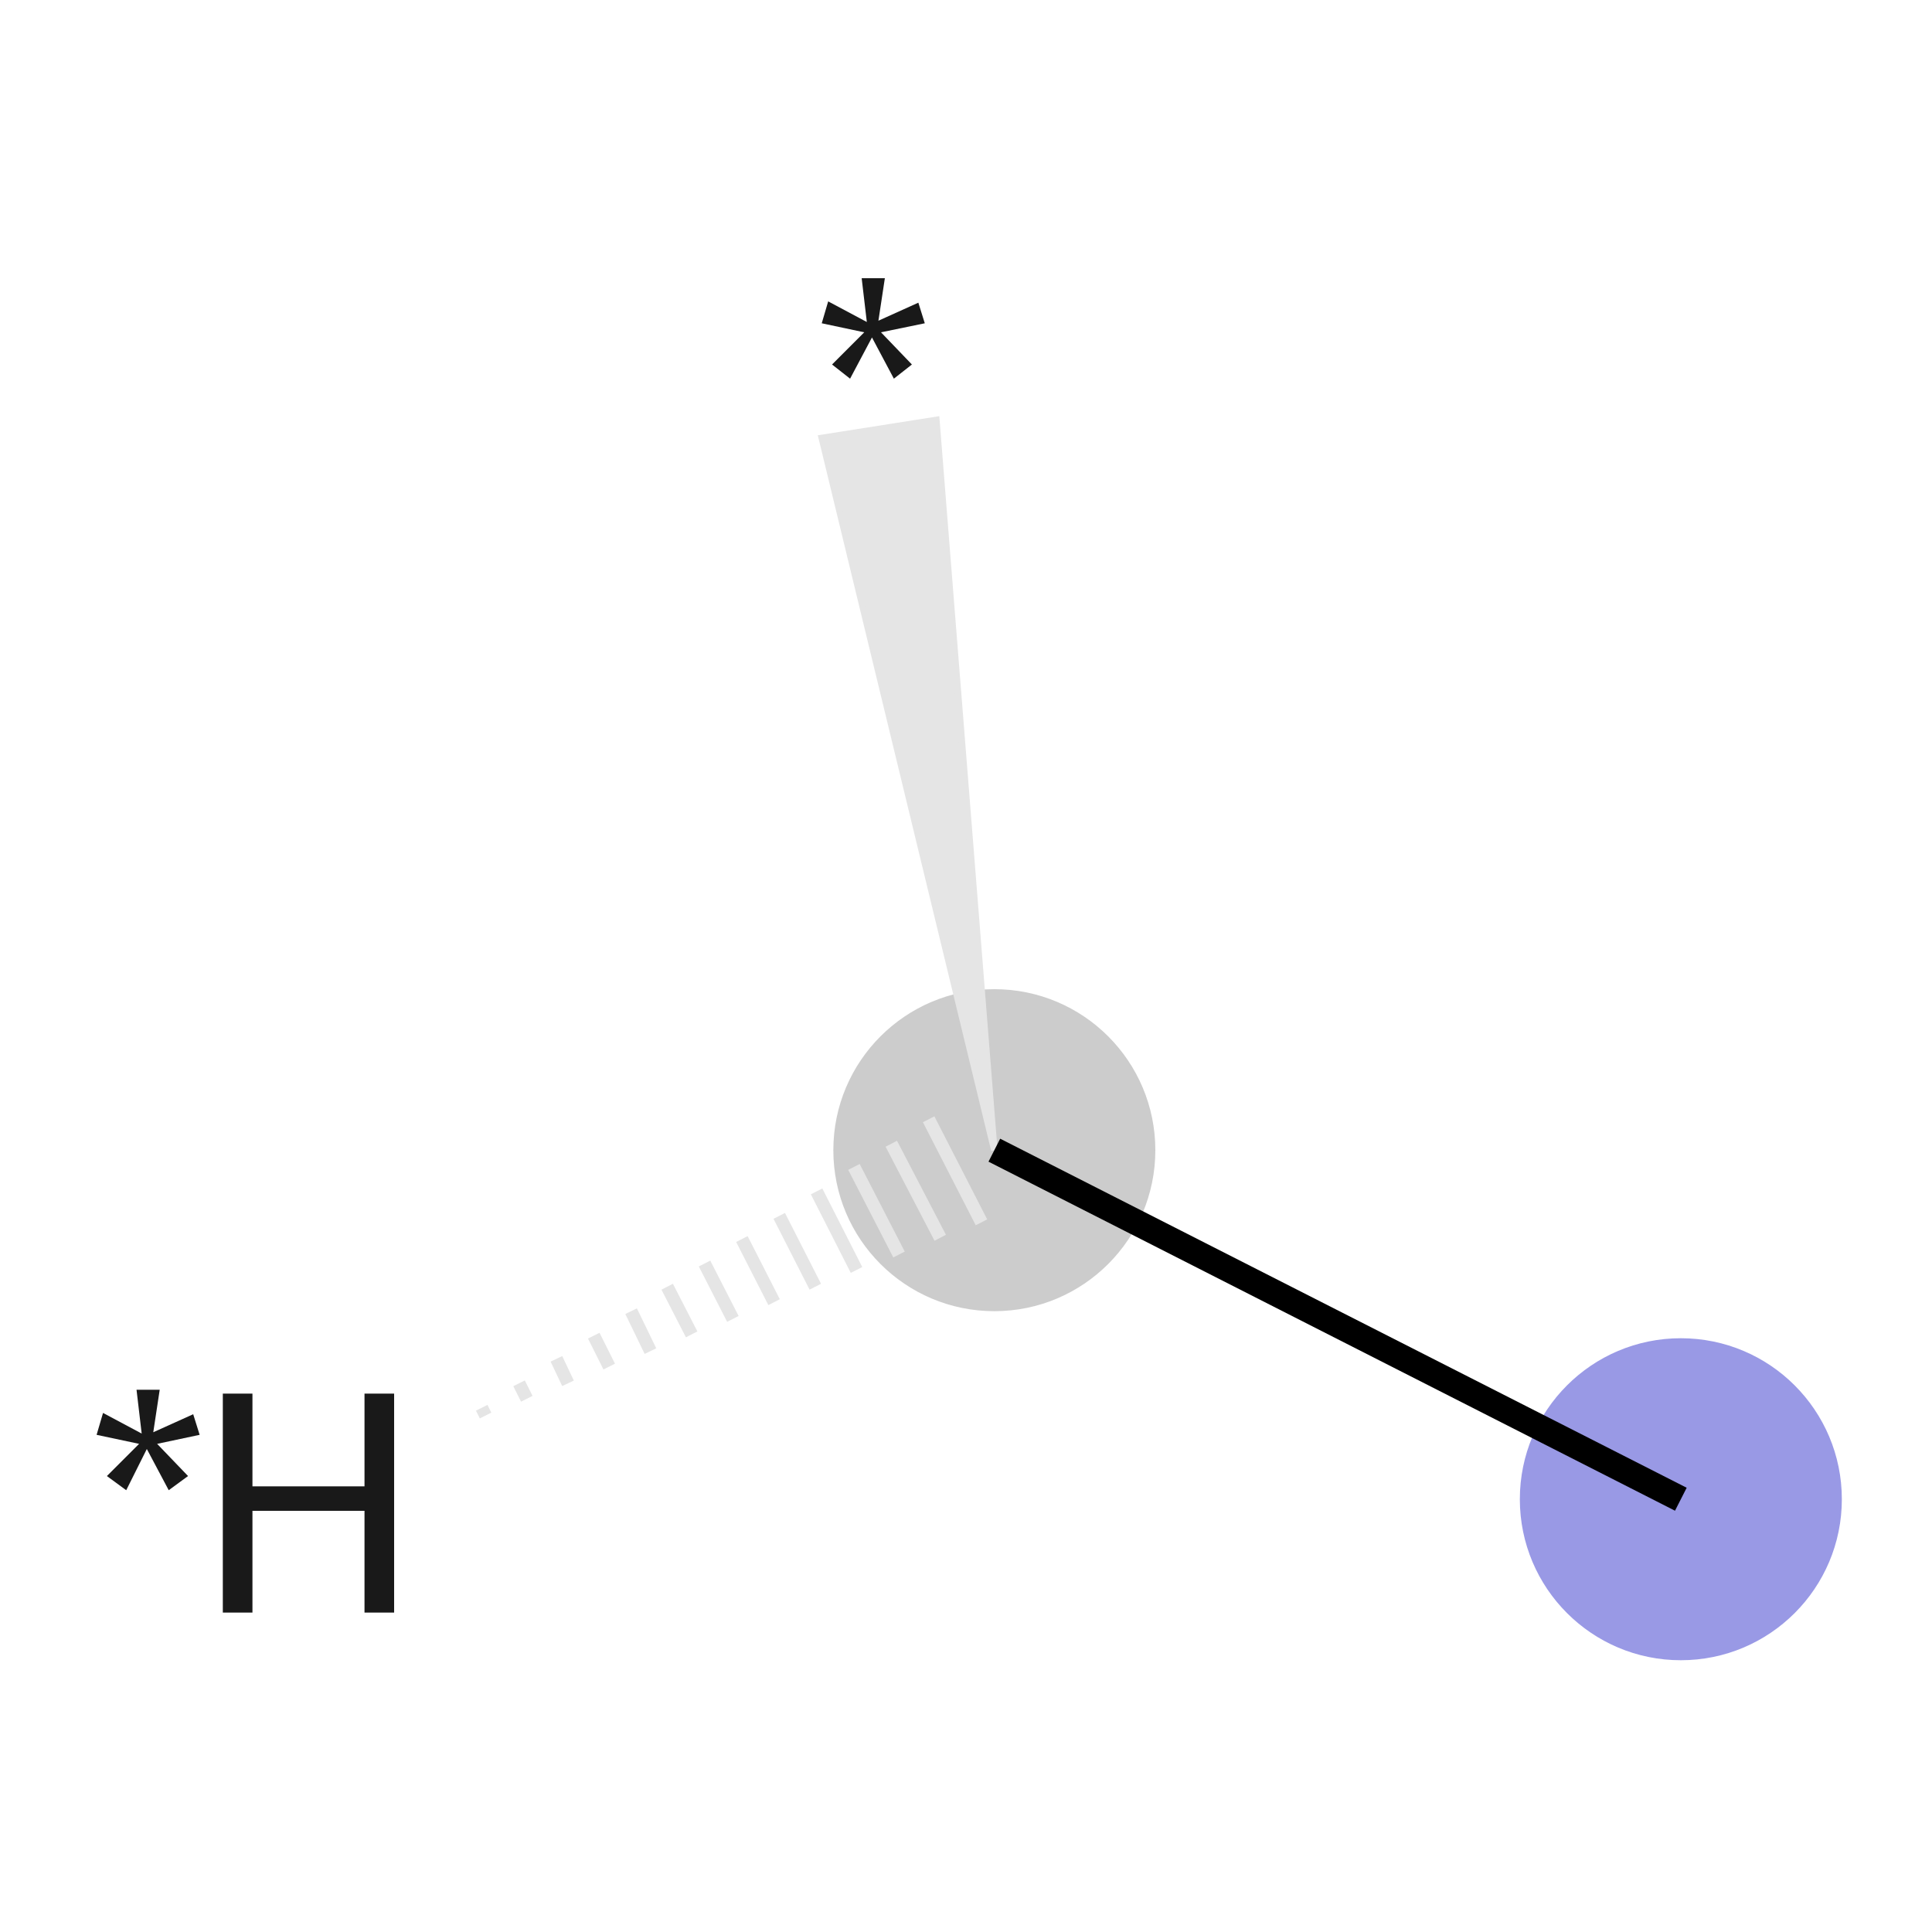 <svg xmlns="http://www.w3.org/2000/svg" xmlns:rdkit="http://www.rdkit.org/xml" xmlns:xlink="http://www.w3.org/1999/xlink" version="1.1" baseProfile="full" xml:space="preserve" width="150px" height="150px" viewBox="0 0 150 150">
<!-- END OF HEADER -->
<rect style="opacity:1.0;fill:#FFFFFF;stroke:none" width="150.0" height="150.0" x="0.0" y="0.0"> </rect>
<ellipse cx="77.2" cy="89.3" rx="12.0" ry="12.0" class="atom-1" style="fill:#CCCCCC;fill-rule:evenodd;stroke:#CCCCCC;stroke-width:1.0px;stroke-linecap:butt;stroke-linejoin:miter;stroke-opacity:1"/>
<ellipse cx="130.5" cy="116.4" rx="12.0" ry="12.0" class="atom-2" style="fill:#9999E5;fill-rule:evenodd;stroke:#9999E5;stroke-width:1.0px;stroke-linecap:butt;stroke-linejoin:miter;stroke-opacity:1"/>
<path class="bond-0 atom-1 atom-0" d="M 77.2,89.3 L 63.8,34.0 L 72.7,32.6 Z" style="fill:#E5E5E5;fill-rule:evenodd;fill-opacity:1;stroke:#E5E5E5;stroke-width:0.5px;stroke-linecap:butt;stroke-linejoin:miter;stroke-opacity:1;"/>
<path class="bond-1 atom-1 atom-2" d="M 77.2,89.3 L 130.5,116.4" style="fill:none;fill-rule:evenodd;stroke:#000000;stroke-width:2.0px;stroke-linecap:butt;stroke-linejoin:miter;stroke-opacity:1"/>
<path class="bond-2 atom-3 atom-1" d="M 37.7,109.9 L 37.4,109.3" style="fill:none;fill-rule:evenodd;stroke:#E5E5E5;stroke-width:1.0px;stroke-linecap:butt;stroke-linejoin:miter;stroke-opacity:1"/>
<path class="bond-2 atom-3 atom-1" d="M 40.9,108.6 L 40.3,107.4" style="fill:none;fill-rule:evenodd;stroke:#E5E5E5;stroke-width:1.0px;stroke-linecap:butt;stroke-linejoin:miter;stroke-opacity:1"/>
<path class="bond-2 atom-3 atom-1" d="M 44.1,107.4 L 43.2,105.5" style="fill:none;fill-rule:evenodd;stroke:#E5E5E5;stroke-width:1.0px;stroke-linecap:butt;stroke-linejoin:miter;stroke-opacity:1"/>
<path class="bond-2 atom-3 atom-1" d="M 47.3,106.1 L 46.1,103.7" style="fill:none;fill-rule:evenodd;stroke:#E5E5E5;stroke-width:1.0px;stroke-linecap:butt;stroke-linejoin:miter;stroke-opacity:1"/>
<path class="bond-2 atom-3 atom-1" d="M 50.5,104.9 L 49.0,101.8" style="fill:none;fill-rule:evenodd;stroke:#E5E5E5;stroke-width:1.0px;stroke-linecap:butt;stroke-linejoin:miter;stroke-opacity:1"/>
<path class="bond-2 atom-3 atom-1" d="M 53.7,103.6 L 51.8,99.9" style="fill:none;fill-rule:evenodd;stroke:#E5E5E5;stroke-width:1.0px;stroke-linecap:butt;stroke-linejoin:miter;stroke-opacity:1"/>
<path class="bond-2 atom-3 atom-1" d="M 56.9,102.4 L 54.7,98.1" style="fill:none;fill-rule:evenodd;stroke:#E5E5E5;stroke-width:1.0px;stroke-linecap:butt;stroke-linejoin:miter;stroke-opacity:1"/>
<path class="bond-2 atom-3 atom-1" d="M 60.1,101.1 L 57.6,96.2" style="fill:none;fill-rule:evenodd;stroke:#E5E5E5;stroke-width:1.0px;stroke-linecap:butt;stroke-linejoin:miter;stroke-opacity:1"/>
<path class="bond-2 atom-3 atom-1" d="M 63.3,99.9 L 60.5,94.4" style="fill:none;fill-rule:evenodd;stroke:#E5E5E5;stroke-width:1.0px;stroke-linecap:butt;stroke-linejoin:miter;stroke-opacity:1"/>
<path class="bond-2 atom-3 atom-1" d="M 66.5,98.6 L 63.4,92.5" style="fill:none;fill-rule:evenodd;stroke:#E5E5E5;stroke-width:1.0px;stroke-linecap:butt;stroke-linejoin:miter;stroke-opacity:1"/>
<path class="bond-2 atom-3 atom-1" d="M 69.8,97.4 L 66.3,90.6" style="fill:none;fill-rule:evenodd;stroke:#E5E5E5;stroke-width:1.0px;stroke-linecap:butt;stroke-linejoin:miter;stroke-opacity:1"/>
<path class="bond-2 atom-3 atom-1" d="M 73.0,96.1 L 69.2,88.8" style="fill:none;fill-rule:evenodd;stroke:#E5E5E5;stroke-width:1.0px;stroke-linecap:butt;stroke-linejoin:miter;stroke-opacity:1"/>
<path class="bond-2 atom-3 atom-1" d="M 76.2,94.9 L 72.1,86.9" style="fill:none;fill-rule:evenodd;stroke:#E5E5E5;stroke-width:1.0px;stroke-linecap:butt;stroke-linejoin:miter;stroke-opacity:1"/>
<path class="atom-0" d="M 64.6 28.3 L 67.1 25.8 L 63.8 25.1 L 64.3 23.4 L 67.3 25.0 L 66.9 21.6 L 68.7 21.6 L 68.2 24.9 L 71.3 23.5 L 71.8 25.1 L 68.4 25.8 L 70.8 28.3 L 69.4 29.4 L 67.7 26.2 L 66.0 29.4 L 64.6 28.3 " fill="#191919"/>
<path class="atom-3" d="M 8.3 114.6 L 10.8 112.1 L 7.5 111.4 L 8.0 109.7 L 11.0 111.3 L 10.6 107.9 L 12.4 107.9 L 11.9 111.2 L 15.0 109.8 L 15.5 111.4 L 12.2 112.1 L 14.6 114.6 L 13.1 115.7 L 11.4 112.5 L 9.8 115.7 L 8.3 114.6 " fill="#191919"/>
<path class="atom-3" d="M 17.3 108.2 L 19.6 108.2 L 19.6 115.4 L 28.3 115.4 L 28.3 108.2 L 30.6 108.2 L 30.6 125.2 L 28.3 125.2 L 28.3 117.3 L 19.6 117.3 L 19.6 125.2 L 17.3 125.2 L 17.3 108.2 " fill="#191919"/>
</svg>